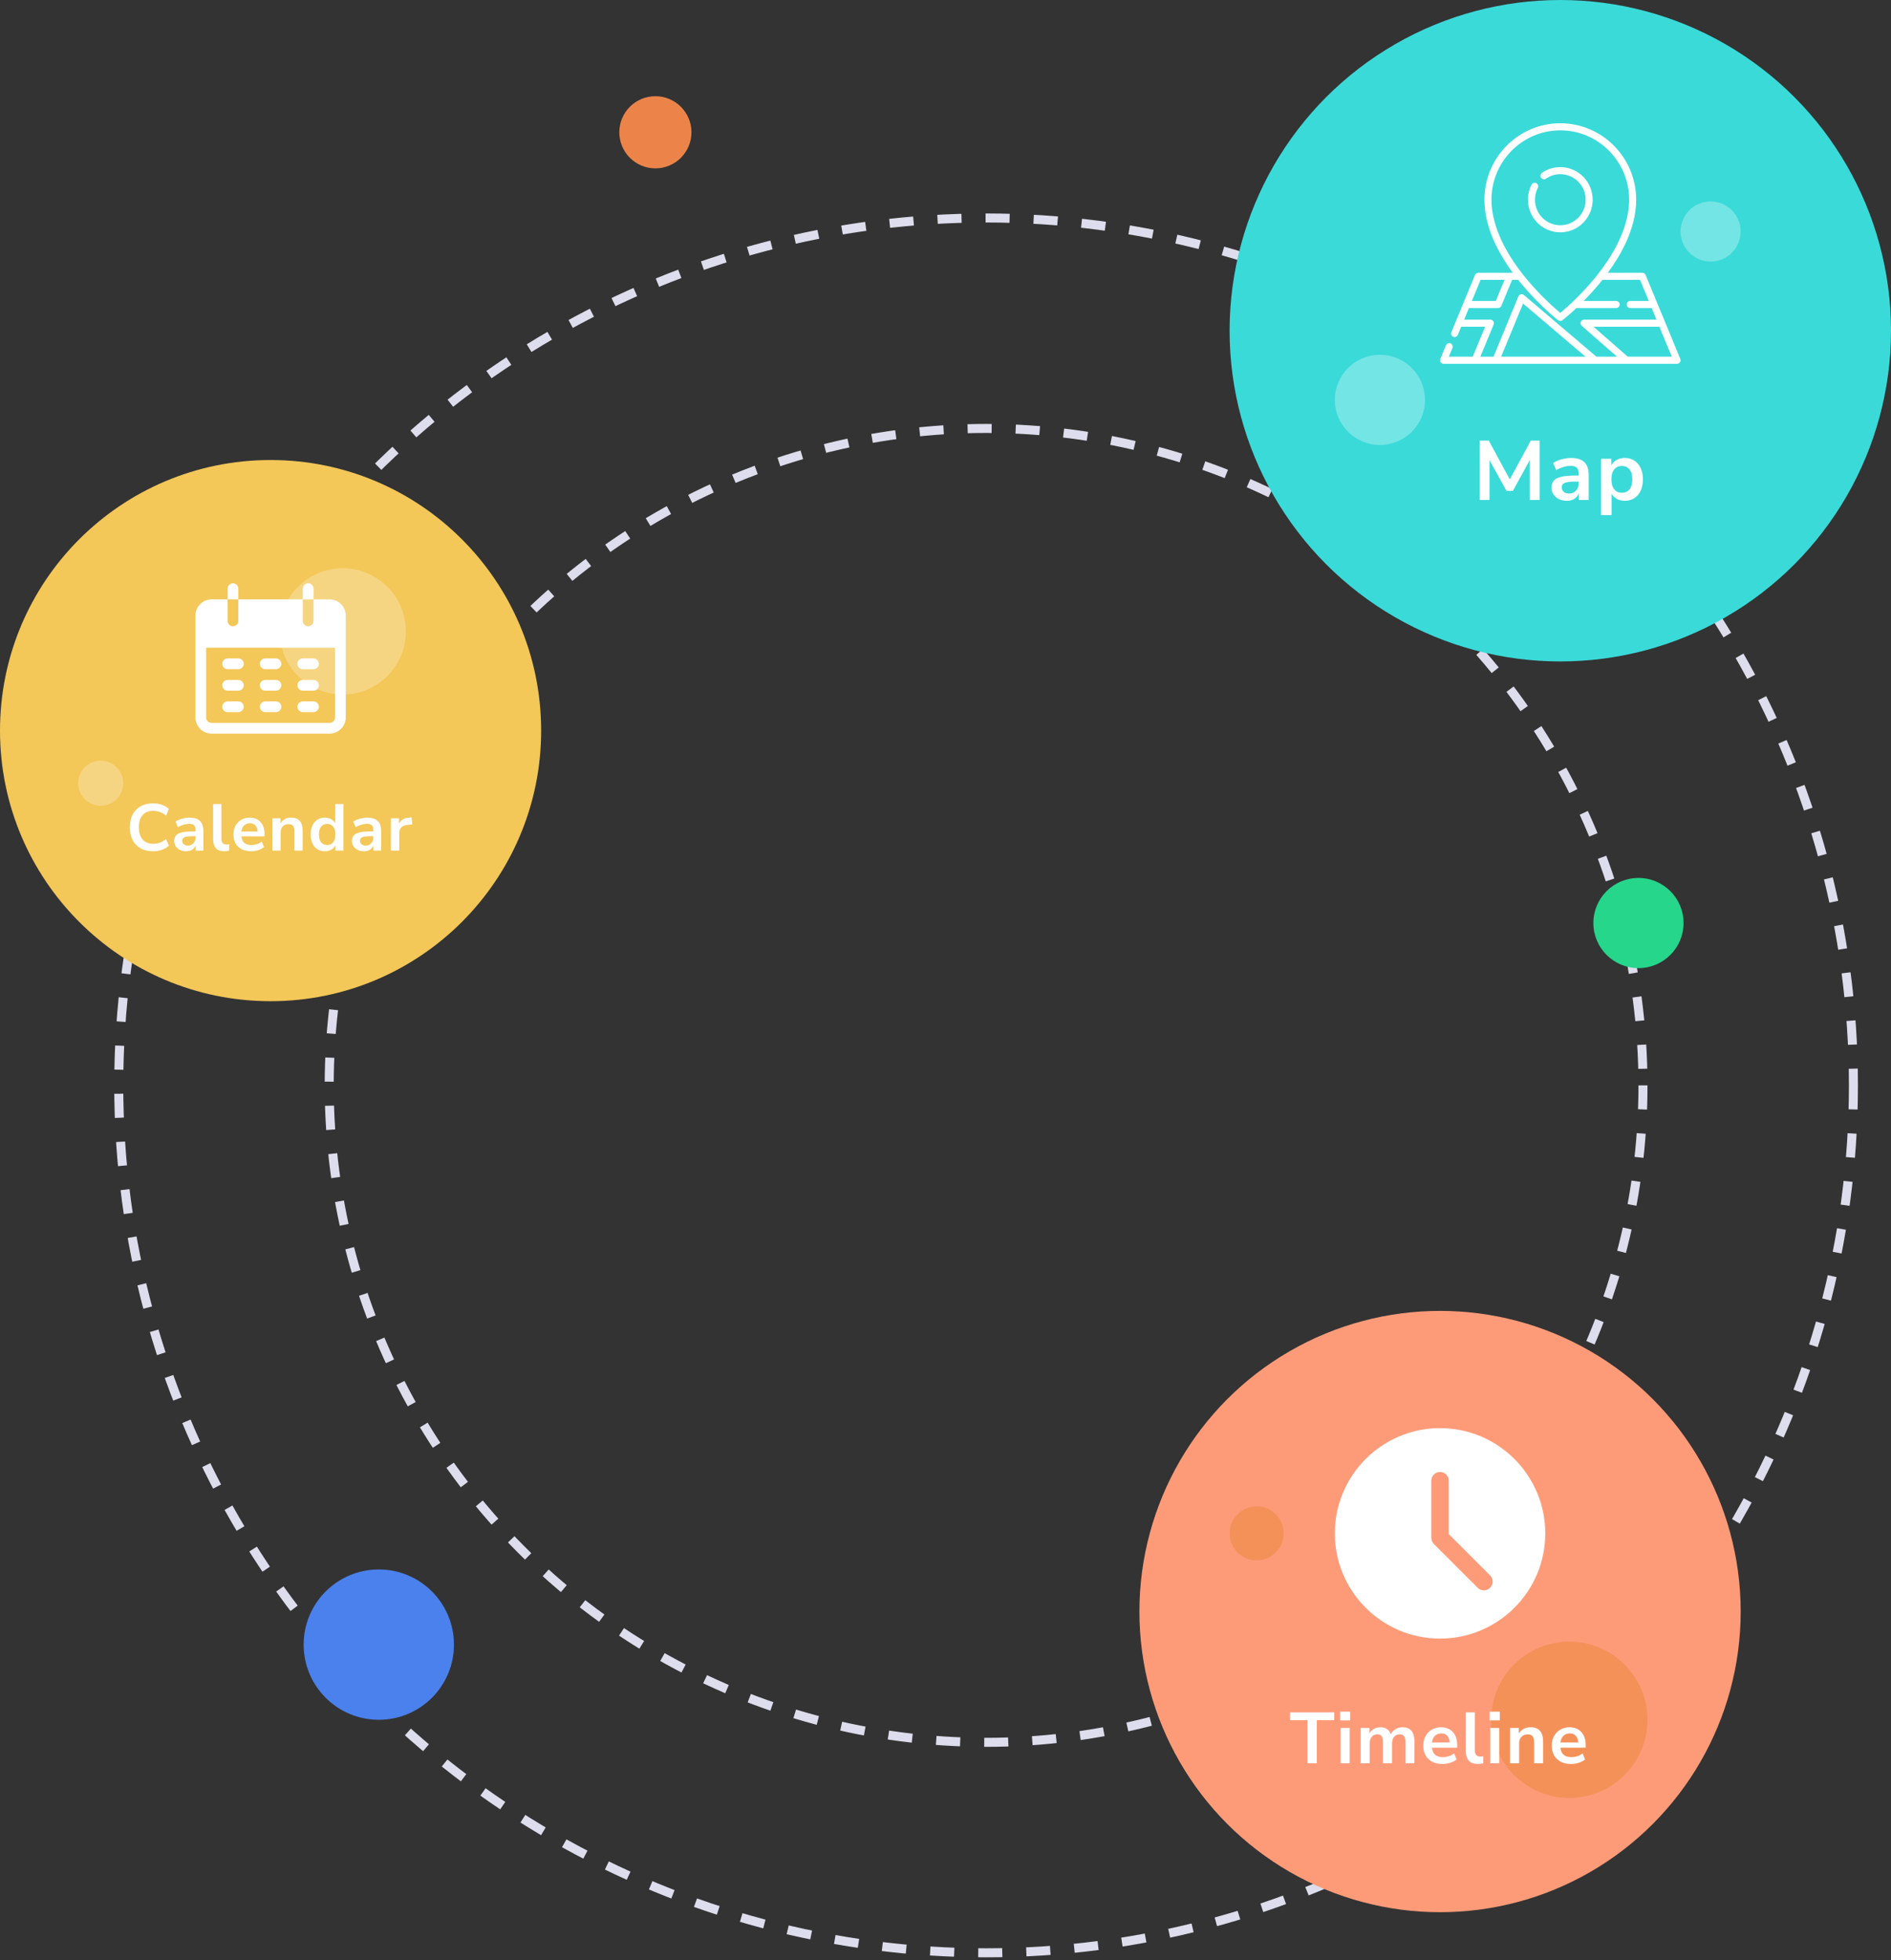<svg width="494" height="512" viewBox="0 0 494 512" fill="none" xmlns="http://www.w3.org/2000/svg">
<rect x="0" y="0" width="494" height="512" fill="#333333" stroke="none"/>
<circle cx="257.603" cy="283.52" r="226.58" stroke="#DDDDED" stroke-width="2.356" stroke-dasharray="6.28 6.28"/>
<circle cx="257.603" cy="283.52" r="171.604" stroke="#DDDDED" stroke-width="2.356" stroke-dasharray="6.28 6.28"/>
<circle cx="407.609" cy="86.391" r="86.391" fill="#3ADAD9"/>
<circle cx="428.029" cy="241.11" r="11.781" fill="#25D68B"/>
<circle cx="360.486" cy="104.455" r="11.781" fill="white" fill-opacity="0.29"/>
<circle cx="446.878" cy="60.474" r="7.854" fill="white" fill-opacity="0.29"/>
<circle cx="376.194" cy="420.96" r="78.537" fill="#FD9B79"/>
<circle cx="328.286" cy="400.541" r="7.068" fill="#F49159"/>
<circle cx="171.211" cy="34.556" r="9.424" fill="#EC844A"/>
<circle cx="409.965" cy="449.234" r="20.42" fill="#F49159"/>
<circle cx="70.684" cy="190.846" r="70.684" fill="#F3C758"/>
<circle cx="98.957" cy="429.599" r="19.634" fill="#4A81EC"/>
<circle cx="89.533" cy="164.928" r="16.493" fill="white" fill-opacity="0.25"/>
<circle cx="26.31" cy="204.59" r="5.89" fill="white" fill-opacity="0.25"/>
<g clip-path="url(#clip0_141_1153)">
<path d="M407.609 43.65C405.889 43.65 404.233 44.167 402.82 45.147C402.403 45.436 402.297 46.012 402.585 46.432C402.872 46.853 403.443 46.959 403.861 46.67C404.966 45.904 406.262 45.499 407.609 45.499C411.261 45.499 414.231 48.492 414.231 52.17C414.231 55.849 411.261 58.842 407.609 58.842C403.958 58.842 400.988 55.849 400.988 52.17C400.988 51.085 401.238 50.05 401.731 49.096C401.965 48.642 401.79 48.084 401.34 47.849C400.891 47.613 400.337 47.789 400.103 48.242C399.481 49.446 399.152 50.804 399.152 52.17C399.152 56.868 402.946 60.691 407.609 60.691C412.273 60.691 416.066 56.868 416.066 52.17C416.066 47.472 412.273 43.65 407.609 43.65Z" fill="white"/>
<path d="M438.954 93.75L429.897 71.826C429.755 71.481 429.421 71.256 429.05 71.256H420.025C421.78 68.864 423.241 66.48 424.383 64.14C426.405 59.993 427.43 55.966 427.43 52.17C427.43 41.159 418.539 32.2 407.61 32.2C396.68 32.2 387.789 41.159 387.789 52.17C387.789 55.966 388.814 59.993 390.837 64.14C391.978 66.48 393.439 68.864 395.194 71.256H386.169C385.799 71.256 385.464 71.481 385.322 71.826L379.15 86.766C378.956 87.237 379.177 87.778 379.645 87.974C379.76 88.023 379.88 88.046 379.997 88.046C380.357 88.046 380.698 87.831 380.845 87.476L381.725 85.344H387.972L384.735 93.181H378.488L379.427 90.909C379.621 90.438 379.4 89.897 378.932 89.701C378.464 89.504 377.927 89.727 377.732 90.199L376.265 93.75C376.147 94.036 376.179 94.362 376.349 94.619C376.519 94.876 376.806 95.03 377.112 95.03H438.107C438.414 95.03 438.7 94.876 438.87 94.619C439.04 94.362 439.072 94.036 438.954 93.75ZM389.624 52.17C389.624 42.178 397.693 34.049 407.61 34.049C417.527 34.049 425.595 42.178 425.595 52.17C425.595 56.36 424.15 63.055 417.466 71.587C417.459 71.595 417.453 71.603 417.446 71.612C417.105 72.047 416.75 72.487 416.381 72.932C412.708 77.357 408.991 80.588 407.609 81.737C406.232 80.593 402.533 77.377 398.862 72.96C398.484 72.505 398.121 72.055 397.771 71.609C397.766 71.602 397.76 71.595 397.754 71.588C391.07 63.056 389.624 56.361 389.624 52.17ZM386.781 73.105H393.028L390.75 78.621H384.503L386.781 73.105ZM392.147 93.181L397.883 79.296L414.206 93.181H392.147ZM417.051 93.181L398.109 77.069C397.886 76.878 397.585 76.807 397.301 76.876C397.017 76.946 396.783 77.148 396.67 77.42L390.159 93.181H386.723L390.195 84.775C390.313 84.49 390.282 84.164 390.111 83.907C389.941 83.65 389.655 83.495 389.348 83.495H382.489L383.739 80.47H391.362C391.732 80.47 392.067 80.245 392.209 79.901L395.016 73.105H396.609C396.885 73.453 397.166 73.8 397.455 74.147C402.19 79.845 406.852 83.503 407.048 83.656C407.213 83.785 407.412 83.849 407.61 83.849C407.808 83.849 408.006 83.785 408.171 83.656C408.279 83.572 409.737 82.428 411.812 80.47H422.204C422.711 80.47 423.122 80.056 423.122 79.546C423.122 79.035 422.711 78.621 422.204 78.621H413.704C414.976 77.332 416.367 75.829 417.765 74.147C418.053 73.8 418.334 73.453 418.611 73.105H428.438L430.717 78.621H425.875C425.368 78.621 424.957 79.035 424.957 79.546C424.957 80.056 425.368 80.47 425.875 80.47H431.48L432.73 83.495H413.823C413.44 83.495 413.098 83.735 412.963 84.096C412.829 84.458 412.932 84.865 413.222 85.118L422.441 93.181H417.051ZM425.241 93.181L416.28 85.344H433.494L436.731 93.181H425.241Z" fill="white"/>
</g>
<path d="M386.57 130.596V115.093H388.923L394.421 125.231L399.897 115.093H402.206V130.596H399.655V120.151L395.213 128.243H393.563L389.121 120.195V130.596H386.57ZM409.334 130.816C408.557 130.816 407.861 130.669 407.245 130.376C406.644 130.068 406.167 129.658 405.816 129.145C405.478 128.632 405.31 128.053 405.31 127.408C405.31 126.616 405.515 125.993 405.926 125.538C406.336 125.069 407.003 124.732 407.927 124.527C408.85 124.322 410.089 124.219 411.643 124.219H412.413V123.757C412.413 123.024 412.251 122.496 411.929 122.174C411.606 121.851 411.064 121.69 410.302 121.69C409.701 121.69 409.085 121.785 408.454 121.976C407.824 122.152 407.186 122.43 406.541 122.812L405.75 120.942C406.131 120.678 406.578 120.451 407.091 120.261C407.619 120.055 408.169 119.901 408.74 119.799C409.327 119.682 409.876 119.623 410.39 119.623C411.958 119.623 413.124 119.989 413.886 120.722C414.648 121.441 415.03 122.562 415.03 124.087V130.596H412.457V128.881C412.207 129.482 411.812 129.958 411.269 130.31C410.727 130.648 410.082 130.816 409.334 130.816ZM409.906 128.925C410.624 128.925 411.218 128.676 411.687 128.177C412.171 127.679 412.413 127.048 412.413 126.286V125.802H411.665C410.287 125.802 409.327 125.912 408.784 126.132C408.257 126.337 407.993 126.719 407.993 127.276C407.993 127.759 408.161 128.155 408.498 128.463C408.836 128.771 409.305 128.925 409.906 128.925ZM418.259 134.554V119.843H420.942V121.558C421.25 120.972 421.712 120.503 422.328 120.151C422.958 119.799 423.669 119.623 424.461 119.623C425.399 119.623 426.22 119.85 426.924 120.305C427.642 120.759 428.199 121.404 428.595 122.24C428.991 123.061 429.189 124.05 429.189 125.209C429.189 126.352 428.991 127.349 428.595 128.199C428.199 129.035 427.649 129.68 426.946 130.134C426.242 130.589 425.414 130.816 424.461 130.816C423.698 130.816 423.009 130.655 422.394 130.332C421.793 129.995 421.331 129.548 421.008 128.991V134.554H418.259ZM423.691 128.727C424.512 128.727 425.172 128.434 425.67 127.847C426.169 127.246 426.418 126.367 426.418 125.209C426.418 124.036 426.169 123.163 425.67 122.592C425.172 122.005 424.512 121.712 423.691 121.712C422.87 121.712 422.21 122.005 421.712 122.592C421.213 123.163 420.964 124.036 420.964 125.209C420.964 126.367 421.213 127.246 421.712 127.847C422.21 128.434 422.87 128.727 423.691 128.727Z" fill="white"/>
<path d="M39.983 222.37C38.716 222.37 37.628 222.117 36.718 221.61C35.819 221.091 35.128 220.366 34.644 219.433C34.161 218.488 33.919 217.377 33.919 216.098C33.919 214.819 34.161 213.714 34.644 212.781C35.128 211.847 35.819 211.128 36.718 210.621C37.628 210.102 38.716 209.843 39.983 209.843C40.801 209.843 41.573 209.97 42.299 210.223C43.036 210.477 43.641 210.84 44.113 211.312L43.387 213.074C42.869 212.637 42.339 212.32 41.798 212.124C41.256 211.917 40.675 211.813 40.053 211.813C38.82 211.813 37.881 212.187 37.236 212.936C36.591 213.673 36.269 214.727 36.269 216.098C36.269 217.469 36.591 218.528 37.236 219.277C37.881 220.026 38.82 220.4 40.053 220.4C40.675 220.4 41.256 220.302 41.798 220.106C42.339 219.899 42.869 219.577 43.387 219.139L44.113 220.901C43.641 221.362 43.036 221.725 42.299 221.99C41.573 222.243 40.801 222.37 39.983 222.37ZM48.659 222.37C48.049 222.37 47.502 222.255 47.018 222.024C46.546 221.782 46.171 221.46 45.895 221.057C45.63 220.654 45.497 220.199 45.497 219.692C45.497 219.07 45.659 218.58 45.981 218.223C46.304 217.855 46.828 217.59 47.553 217.428C48.279 217.267 49.252 217.186 50.474 217.186H51.078V216.824C51.078 216.248 50.952 215.833 50.698 215.58C50.445 215.326 50.019 215.199 49.42 215.199C48.947 215.199 48.464 215.274 47.968 215.424C47.473 215.562 46.972 215.781 46.465 216.081L45.843 214.612C46.142 214.405 46.494 214.226 46.897 214.076C47.312 213.915 47.744 213.794 48.193 213.714C48.654 213.621 49.086 213.575 49.489 213.575C50.721 213.575 51.637 213.863 52.236 214.439C52.835 215.004 53.134 215.885 53.134 217.083V222.197H51.113V220.849C50.917 221.322 50.606 221.696 50.18 221.973C49.754 222.237 49.247 222.37 48.659 222.37ZM49.109 220.884C49.673 220.884 50.139 220.688 50.508 220.297C50.888 219.905 51.078 219.41 51.078 218.811V218.43H50.491C49.408 218.43 48.654 218.517 48.227 218.69C47.813 218.851 47.605 219.15 47.605 219.588C47.605 219.968 47.738 220.279 48.003 220.521C48.268 220.763 48.636 220.884 49.109 220.884ZM58.609 222.37C57.607 222.37 56.864 222.099 56.38 221.558C55.908 221.005 55.672 220.199 55.672 219.139V210.016H57.832V219.035C57.832 220.072 58.27 220.59 59.145 220.59C59.272 220.59 59.398 220.585 59.525 220.573C59.652 220.561 59.773 220.538 59.888 220.504L59.853 222.214C59.439 222.318 59.024 222.37 58.609 222.37ZM65.615 222.37C64.659 222.37 63.835 222.191 63.144 221.834C62.453 221.477 61.917 220.97 61.537 220.314C61.169 219.657 60.984 218.88 60.984 217.981C60.984 217.106 61.163 216.34 61.52 215.683C61.889 215.027 62.39 214.514 63.023 214.145C63.668 213.765 64.4 213.575 65.218 213.575C66.415 213.575 67.36 213.955 68.051 214.716C68.754 215.476 69.105 216.513 69.105 217.826V218.465H63.058C63.219 219.974 64.083 220.728 65.65 220.728C66.122 220.728 66.594 220.659 67.066 220.521C67.539 220.371 67.971 220.141 68.362 219.83L68.967 221.281C68.564 221.615 68.057 221.88 67.446 222.076C66.836 222.272 66.225 222.37 65.615 222.37ZM65.304 215.044C64.67 215.044 64.158 215.24 63.766 215.631C63.374 216.023 63.138 216.553 63.058 217.221H67.308C67.262 216.518 67.066 215.983 66.721 215.614C66.387 215.234 65.914 215.044 65.304 215.044ZM71.161 222.197V213.748H73.269V215.061C73.557 214.577 73.943 214.209 74.427 213.955C74.922 213.702 75.475 213.575 76.085 213.575C78.078 213.575 79.075 214.733 79.075 217.048V222.197H76.915V217.152C76.915 216.495 76.788 216.017 76.535 215.718C76.293 215.418 75.913 215.269 75.394 215.269C74.761 215.269 74.254 215.47 73.874 215.873C73.505 216.265 73.321 216.789 73.321 217.446V222.197H71.161ZM84.862 222.37C84.125 222.37 83.474 222.191 82.91 221.834C82.357 221.477 81.925 220.97 81.614 220.314C81.303 219.646 81.147 218.862 81.147 217.964C81.147 217.054 81.303 216.276 81.614 215.631C81.925 214.975 82.357 214.468 82.91 214.111C83.474 213.754 84.125 213.575 84.862 213.575C85.461 213.575 86.002 213.708 86.486 213.973C86.97 214.238 87.333 214.589 87.575 215.027V210.016H89.734V222.197H87.627V220.798C87.396 221.281 87.033 221.667 86.538 221.955C86.043 222.232 85.484 222.37 84.862 222.37ZM85.467 220.728C86.112 220.728 86.63 220.498 87.022 220.037C87.413 219.565 87.609 218.874 87.609 217.964C87.609 217.042 87.413 216.357 87.022 215.908C86.63 215.447 86.112 215.217 85.467 215.217C84.822 215.217 84.303 215.447 83.912 215.908C83.52 216.357 83.324 217.042 83.324 217.964C83.324 218.874 83.52 219.565 83.912 220.037C84.303 220.498 84.822 220.728 85.467 220.728ZM95.101 222.37C94.491 222.37 93.944 222.255 93.46 222.024C92.988 221.782 92.613 221.46 92.337 221.057C92.072 220.654 91.939 220.199 91.939 219.692C91.939 219.07 92.101 218.58 92.423 218.223C92.746 217.855 93.27 217.59 93.996 217.428C94.721 217.267 95.695 217.186 96.915 217.186H97.52V216.824C97.52 216.248 97.394 215.833 97.14 215.58C96.887 215.326 96.46 215.199 95.862 215.199C95.389 215.199 94.906 215.274 94.41 215.424C93.915 215.562 93.414 215.781 92.907 216.081L92.285 214.612C92.584 214.405 92.936 214.226 93.339 214.076C93.754 213.915 94.186 213.794 94.635 213.714C95.096 213.621 95.528 213.575 95.931 213.575C97.163 213.575 98.079 213.863 98.678 214.439C99.277 215.004 99.576 215.885 99.576 217.083V222.197H97.555V220.849C97.359 221.322 97.048 221.696 96.622 221.973C96.196 222.237 95.689 222.37 95.101 222.37ZM95.55 220.884C96.115 220.884 96.582 220.688 96.95 220.297C97.33 219.905 97.52 219.41 97.52 218.811V218.43H96.933C95.85 218.43 95.096 218.517 94.669 218.69C94.255 218.851 94.047 219.15 94.047 219.588C94.047 219.968 94.18 220.279 94.445 220.521C94.71 220.763 95.078 220.884 95.55 220.884ZM102.114 222.197V213.748H104.222V215.234C104.637 214.232 105.524 213.679 106.883 213.575L107.539 213.523L107.678 215.355L106.434 215.476C105.017 215.614 104.308 216.34 104.308 217.653V222.197H102.114Z" fill="white"/>
<path d="M341.581 460.595V449.323H337.02V447.306H348.555V449.323H343.994V460.595H341.581ZM350.084 449.398V447.099H352.722V449.398H350.084ZM350.234 460.595V451.377H352.591V460.595H350.234ZM355.453 460.595V451.377H357.753V452.791C358.029 452.288 358.413 451.899 358.903 451.622C359.393 451.333 359.958 451.189 360.599 451.189C361.981 451.189 362.886 451.792 363.313 452.998C363.602 452.433 364.017 451.993 364.557 451.679C365.098 451.352 365.714 451.189 366.405 451.189C368.478 451.189 369.515 452.452 369.515 454.978V460.595H367.159V455.072C367.159 454.368 367.039 453.853 366.8 453.526C366.574 453.2 366.185 453.036 365.632 453.036C365.016 453.036 364.532 453.256 364.18 453.696C363.829 454.123 363.653 454.72 363.653 455.487V460.595H361.297V455.072C361.297 454.368 361.177 453.853 360.938 453.526C360.712 453.2 360.329 453.036 359.789 453.036C359.173 453.036 358.689 453.256 358.337 453.696C357.985 454.123 357.81 454.72 357.81 455.487V460.595H355.453ZM376.865 460.783C375.822 460.783 374.923 460.588 374.17 460.199C373.416 459.809 372.831 459.256 372.417 458.54C372.014 457.824 371.813 456.976 371.813 455.995C371.813 455.04 372.008 454.205 372.398 453.489C372.8 452.772 373.346 452.213 374.038 451.811C374.741 451.396 375.539 451.189 376.431 451.189C377.738 451.189 378.769 451.604 379.523 452.433C380.289 453.262 380.672 454.393 380.672 455.826V456.523H374.075C374.251 458.169 375.194 458.992 376.903 458.992C377.418 458.992 377.933 458.917 378.448 458.766C378.963 458.603 379.435 458.352 379.862 458.012L380.522 459.596C380.082 459.96 379.529 460.249 378.863 460.463C378.197 460.676 377.531 460.783 376.865 460.783ZM376.526 452.791C375.835 452.791 375.275 453.005 374.848 453.432C374.421 453.859 374.163 454.437 374.075 455.166H378.712C378.662 454.4 378.448 453.815 378.071 453.413C377.707 452.998 377.192 452.791 376.526 452.791ZM386.12 460.783C385.026 460.783 384.216 460.488 383.688 459.897C383.173 459.294 382.915 458.414 382.915 457.258V447.306H385.271V457.145C385.271 458.276 385.749 458.842 386.704 458.842C386.842 458.842 386.98 458.835 387.119 458.823C387.257 458.81 387.389 458.785 387.514 458.747L387.477 460.613C387.024 460.727 386.572 460.783 386.12 460.783ZM389.161 449.398V447.099H391.799V449.398H389.161ZM389.311 460.595V451.377H391.668V460.595H389.311ZM394.493 460.595V451.377H396.792V452.81C397.106 452.282 397.527 451.88 398.055 451.604C398.595 451.327 399.199 451.189 399.865 451.189C402.039 451.189 403.126 452.452 403.126 454.978V460.595H400.769V455.091C400.769 454.374 400.631 453.853 400.355 453.526C400.091 453.2 399.676 453.036 399.111 453.036C398.42 453.036 397.867 453.256 397.452 453.696C397.05 454.123 396.849 454.695 396.849 455.411V460.595H394.493ZM410.438 460.783C409.395 460.783 408.497 460.588 407.743 460.199C406.989 459.809 406.404 459.256 405.99 458.54C405.588 457.824 405.387 456.976 405.387 455.995C405.387 455.04 405.581 454.205 405.971 453.489C406.373 452.772 406.92 452.213 407.611 451.811C408.315 451.396 409.112 451.189 410.005 451.189C411.312 451.189 412.342 451.604 413.096 452.433C413.862 453.262 414.246 454.393 414.246 455.826V456.523H407.649C407.824 458.169 408.767 458.992 410.476 458.992C410.991 458.992 411.506 458.917 412.021 458.766C412.537 458.603 413.008 458.352 413.435 458.012L414.095 459.596C413.655 459.96 413.102 460.249 412.436 460.463C411.77 460.676 411.104 460.783 410.438 460.783ZM410.099 452.791C409.408 452.791 408.849 453.005 408.421 453.432C407.994 453.859 407.736 454.437 407.649 455.166H412.285C412.235 454.4 412.021 453.815 411.645 453.413C411.28 452.998 410.765 452.791 410.099 452.791Z" fill="white"/>
<g clip-path="url(#clip1_141_1153)">
<path d="M60.866 152.362C60.092 152.362 59.464 152.99 59.464 153.765V156.57H62.269V153.765C62.269 152.99 61.641 152.362 60.866 152.362Z" fill="white"/>
<path d="M80.501 152.362C79.726 152.362 79.098 152.99 79.098 153.765V156.57H81.903V153.765C81.903 152.99 81.275 152.362 80.501 152.362Z" fill="white"/>
<path d="M86.111 156.57H81.903V162.18C81.903 162.954 81.275 163.582 80.501 163.582C79.726 163.582 79.098 162.954 79.098 162.18V156.57H62.269V162.18C62.269 162.954 61.641 163.582 60.866 163.582C60.092 163.582 59.464 162.954 59.464 162.18V156.57H55.257C52.933 156.57 51.049 158.454 51.049 160.777V187.424C51.049 189.748 52.933 191.631 55.257 191.631H86.111C88.434 191.631 90.318 189.748 90.318 187.424V160.777C90.318 158.454 88.434 156.57 86.111 156.57ZM87.513 187.424C87.513 188.199 86.885 188.827 86.111 188.827H55.257C54.482 188.827 53.854 188.199 53.854 187.424V169.192H87.513V187.424Z" fill="white"/>
<path d="M62.269 171.997H59.464C58.689 171.997 58.062 172.625 58.062 173.399C58.062 174.174 58.689 174.802 59.464 174.802H62.269C63.043 174.802 63.671 174.174 63.671 173.399C63.671 172.625 63.043 171.997 62.269 171.997Z" fill="white"/>
<path d="M72.086 171.997H69.281C68.507 171.997 67.879 172.625 67.879 173.399C67.879 174.174 68.507 174.802 69.281 174.802H72.086C72.861 174.802 73.489 174.174 73.489 173.399C73.489 172.625 72.861 171.997 72.086 171.997Z" fill="white"/>
<path d="M81.903 171.997H79.098C78.324 171.997 77.696 172.625 77.696 173.399C77.696 174.174 78.324 174.802 79.098 174.802H81.903C82.678 174.802 83.306 174.174 83.306 173.399C83.306 172.625 82.678 171.997 81.903 171.997Z" fill="white"/>
<path d="M62.269 177.607H59.464C58.689 177.607 58.062 178.234 58.062 179.009C58.062 179.784 58.689 180.411 59.464 180.411H62.269C63.043 180.411 63.671 179.784 63.671 179.009C63.671 178.234 63.043 177.607 62.269 177.607Z" fill="white"/>
<path d="M72.086 177.607H69.281C68.507 177.607 67.879 178.234 67.879 179.009C67.879 179.784 68.507 180.411 69.281 180.411H72.086C72.861 180.411 73.489 179.784 73.489 179.009C73.489 178.234 72.861 177.607 72.086 177.607Z" fill="white"/>
<path d="M81.903 177.607H79.098C78.324 177.607 77.696 178.234 77.696 179.009C77.696 179.784 78.324 180.411 79.098 180.411H81.903C82.678 180.411 83.306 179.784 83.306 179.009C83.306 178.234 82.678 177.607 81.903 177.607Z" fill="white"/>
<path d="M62.269 183.217H59.464C58.69 183.217 58.062 183.845 58.062 184.619C58.062 185.394 58.69 186.022 59.464 186.022H62.269C63.044 186.022 63.672 185.394 63.672 184.619C63.672 183.845 63.044 183.217 62.269 183.217Z" fill="white"/>
<path d="M72.086 183.217H69.281C68.507 183.217 67.879 183.845 67.879 184.619C67.879 185.394 68.507 186.022 69.281 186.022H72.086C72.861 186.022 73.489 185.394 73.489 184.619C73.489 183.845 72.861 183.217 72.086 183.217Z" fill="white"/>
<path d="M81.903 183.217H79.099C78.324 183.217 77.696 183.845 77.696 184.619C77.696 185.394 78.324 186.022 79.099 186.022H81.903C82.678 186.022 83.306 185.394 83.306 184.619C83.306 183.845 82.678 183.217 81.903 183.217Z" fill="white"/>
</g>
<g clip-path="url(#clip2_141_1153)">
<path d="M376.194 373.052C361.036 373.052 348.706 385.383 348.706 400.541C348.706 415.698 361.036 428.029 376.194 428.029C391.351 428.029 403.682 415.698 403.682 400.541C403.682 385.383 391.351 373.052 376.194 373.052ZM389.267 414.759C388.82 415.205 388.234 415.43 387.647 415.43C387.061 415.43 386.474 415.205 386.028 414.759L374.575 403.305C374.144 402.877 373.903 402.295 373.903 401.686V386.797C373.903 385.53 374.929 384.506 376.194 384.506C377.459 384.506 378.484 385.53 378.484 386.797V400.738L389.267 411.52C390.162 412.416 390.162 413.863 389.267 414.759Z" fill="white"/>
</g>
<defs>
<clipPath id="clip0_141_1153">
<rect width="62.83" height="62.83" fill="white" transform="translate(376.194 32.2)"/>
</clipPath>
<clipPath id="clip1_141_1153">
<rect width="39.269" height="39.269" fill="white" transform="translate(51.049 152.362)"/>
</clipPath>
<clipPath id="clip2_141_1153">
<rect width="54.976" height="54.976" fill="white" transform="translate(348.706 373.052)"/>
</clipPath>
</defs>
</svg>
